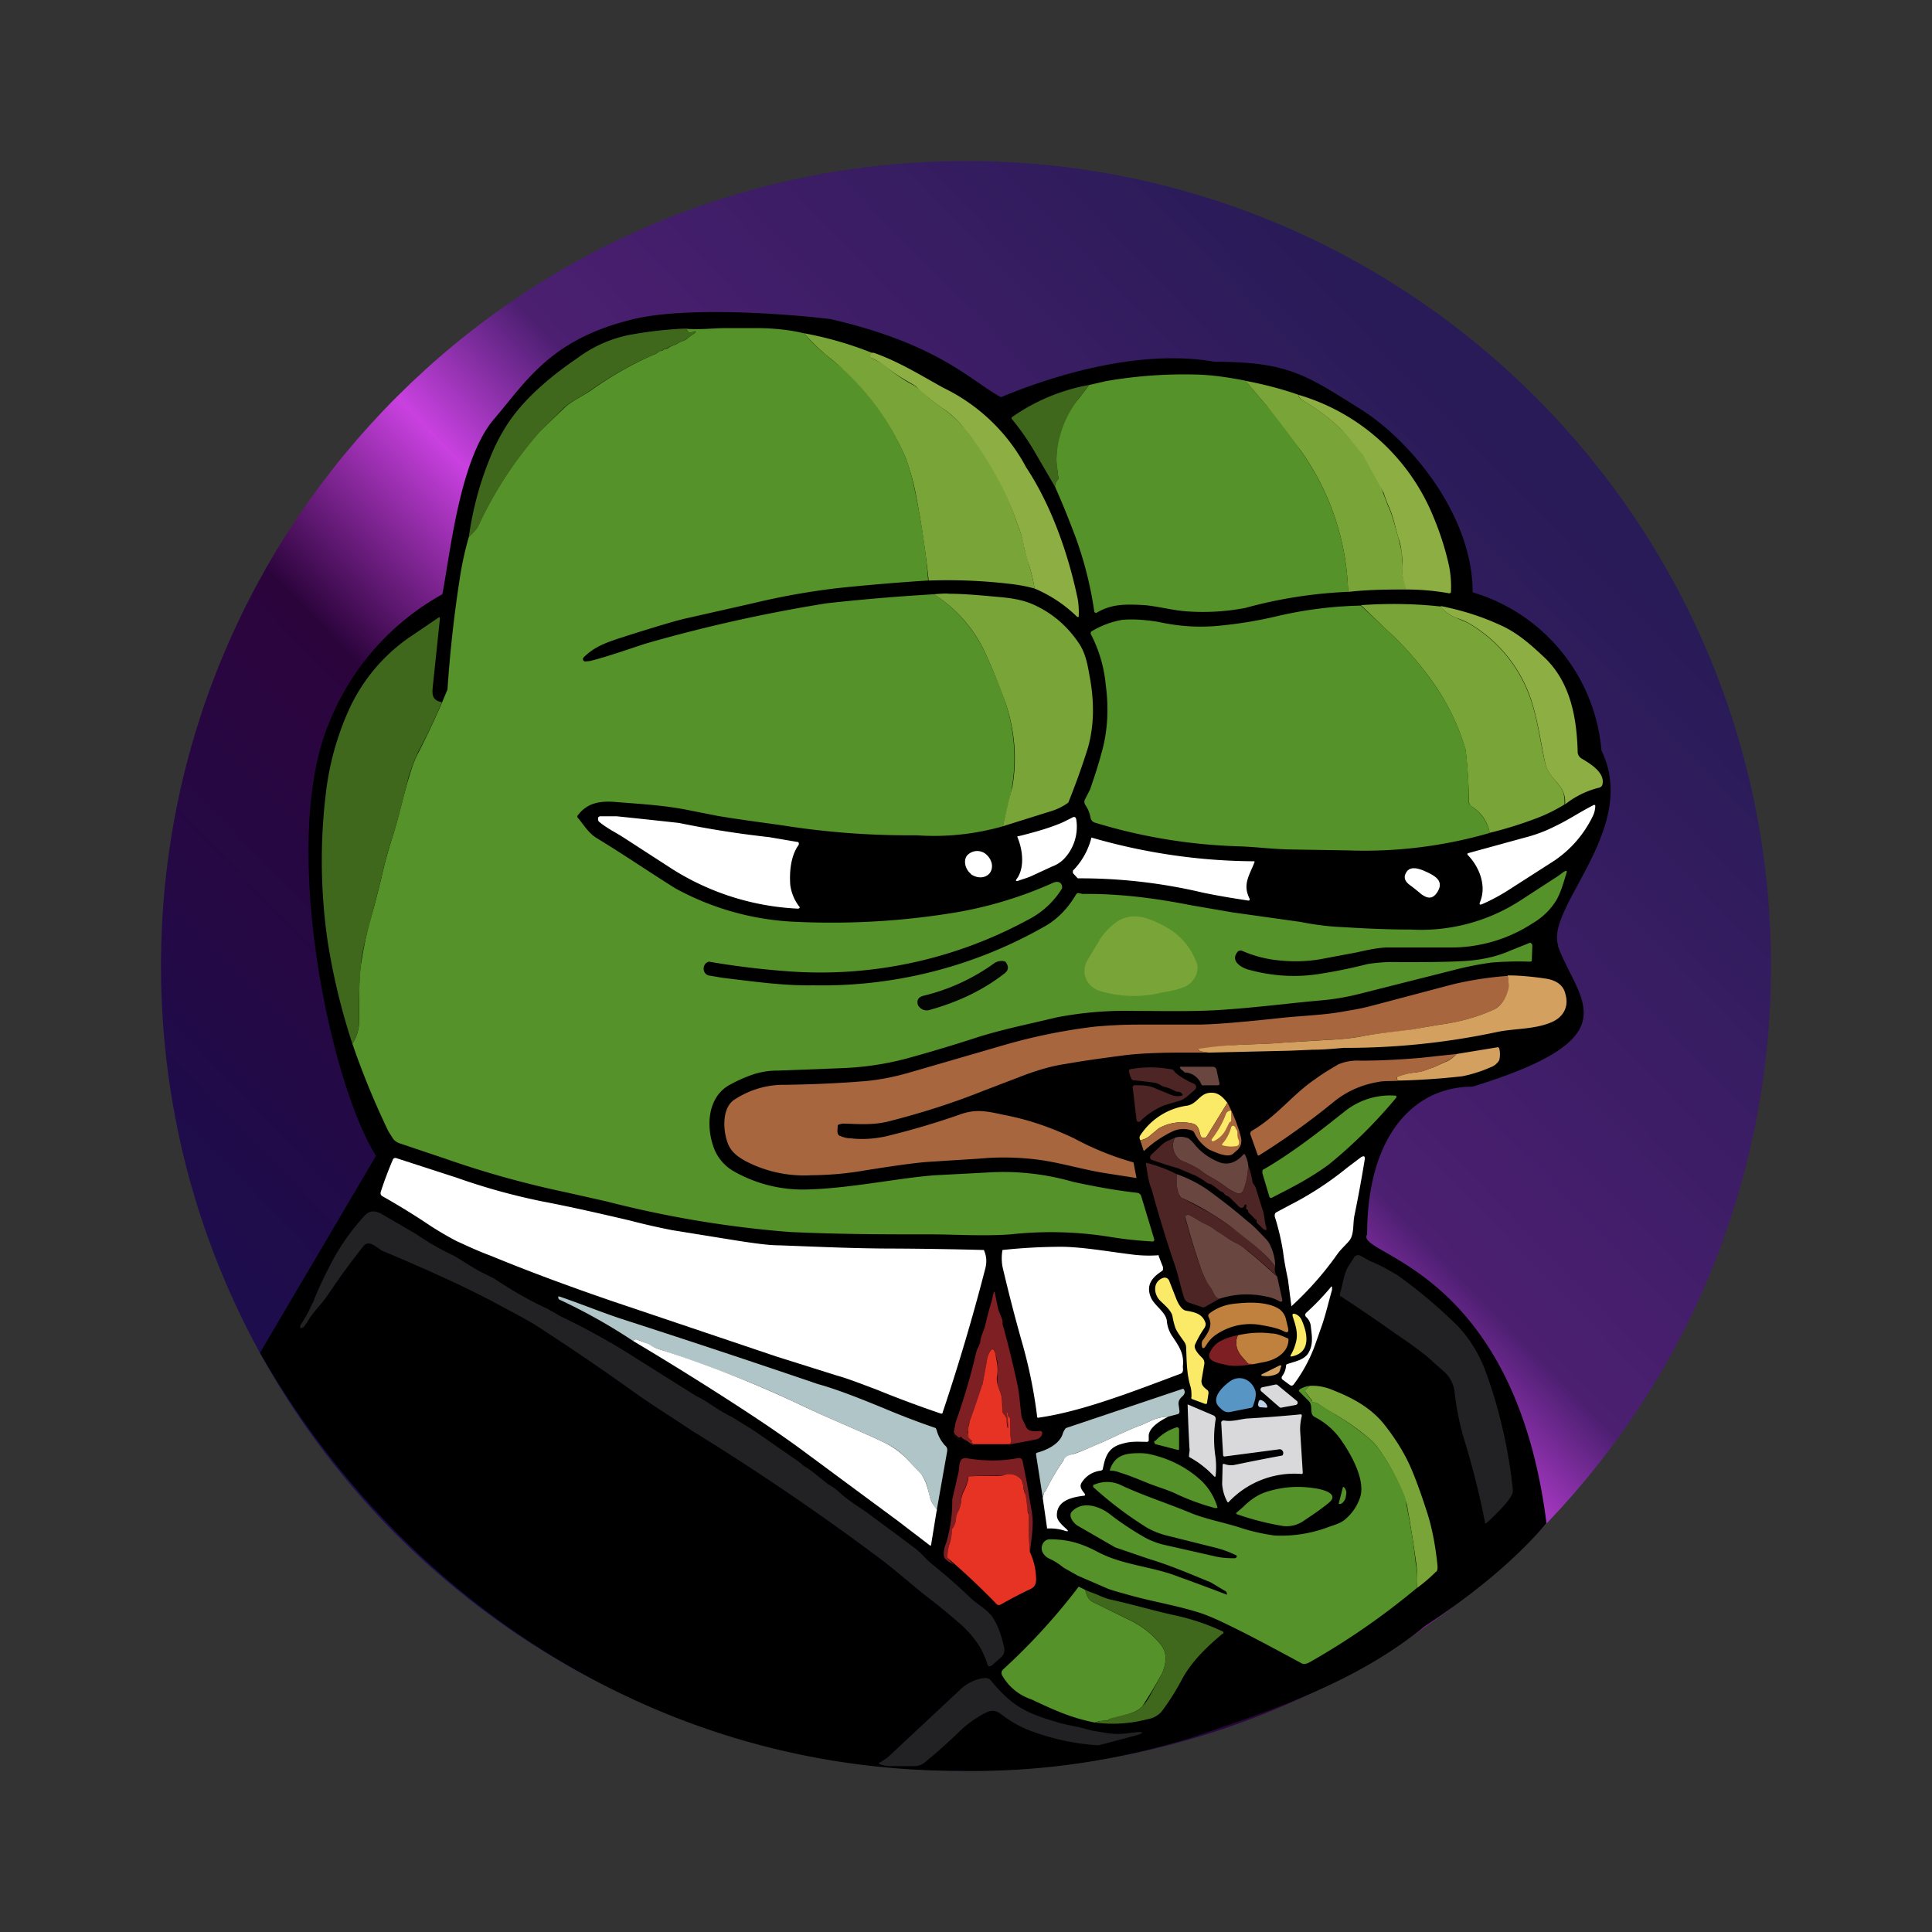 <svg xmlns="http://www.w3.org/2000/svg" width="24" height="24" fill="none" viewBox="0 0 24 24">
    <rect x="0" y="0" width="24" height="24" fill="#333333" stroke="none"/>
    <path fill="url(#JIM__a)" d="M12 21.998c5.522 0 10-4.476 10-9.999C22 6.477 17.521 2 12 2S2 6.477 2 12s4.478 9.998 10 9.998"/>
    <path fill="#000" d="M19.353 11.752c.252.688.94 1.13-1.06 1.747-.746 0-1.31.63-1.31 1.835-.166.259 1.822.377 2.228 3.588-.4.47-.94.906-1.517 1.282-.824.677-1.824 1.018-2.859 1.37-.943.3-1.928.443-2.917.424-3.812 0-6.97-2.188-8.688-5.193l1.441-2.447c-.57-.9-1.2-3.882-.588-5.365a3.17 3.17 0 0 1 1.412-1.611c.1-.518.217-1.688.647-2.182.411-.483.706-.989 1.729-1.236.612-.147 1.759-.082 2.447 0 1.353.312 1.753.777 2.117.97.589-.246 1.694-.61 2.653-.44.912 0 1.135.164 1.812.588.612.382 1.394 1.312 1.394 2.276a2.25 2.25 0 0 1 1.6 1.965c.476.976-.706 1.952-.536 2.429z"/>
    <path fill="#559229" d="M9.989 4.141c.088.106.182.194.282.276l.217.177c.33.308.591.683.765 1.1q.072.185.135.512c.065.329.118.67.142 1.005a29 29 0 0 0-1.118.094 9 9 0 0 0-1.059.189l-.858.194q-.185.045-.712.212c-.235.076-.388.123-.53.264a.03.03 0 0 0-.011.03.03.03 0 0 0 .03.023l.058-.006c.235-.059.512-.159.694-.217a19 19 0 0 1 2.247-.5q.663-.073 1.33-.112c.296.188.528.464.664.788.117.259.188.441.223.553.14.418.15.87.03 1.294l-.059.247c-.35.1-.714.138-1.076.112a10 10 0 0 1-1.63-.118c-.282-.041-.564-.076-.84-.123l-.33-.065c-.306-.065-.618-.082-.918-.106-.194-.018-.364 0-.488.165a.02.02 0 0 0-.005.014q0 .009.005.015c.076.088.13.188.235.253.33.2.647.418.977.624a3.4 3.4 0 0 0 1.517.417c.67.03 1.34-.011 2-.123a5 5 0 0 0 1.17-.36c.048-.023.106-.023.118.042v.024a1.06 1.06 0 0 1-.43.394 5.4 5.4 0 0 1-2.999.635 10 10 0 0 1-.959-.118.1.1 0 0 0-.035.018.094.094 0 0 0-.01.127q.015.018.04.026l.176.03c.388.046.759.1 1.13.093a5.57 5.57 0 0 0 2.905-.752c.141-.089.259-.212.359-.383l.017-.012.036.006.023.006c.459-.006.906.053 1.353.141l.518.089.835.117q.282.056.53.065c.281.018.564.03.84.03a2.27 2.27 0 0 0 1.353-.354l.47-.305.083-.06q.046-.025.03.018c-.036.118-.065.224-.118.324a.83.83 0 0 1-.294.294 1.85 1.85 0 0 1-1.041.306h-.765c-.094 0-.224.023-.377.059l-.405.076q-.3.062-.636.018a1.5 1.5 0 0 1-.394-.112.05.05 0 0 0-.059.018c-.088.111.053.194.142.217q.46.126.911.047c.147-.023.336-.059.565-.117a2 2 0 0 1 .394-.024c.276 0 .541 0 .782-.012.206-.011.406-.047.595-.13l.247-.099a.04.04 0 0 1 .02.012.04.04 0 0 1 .009.023l-.006.177v.011a.02.02 0 0 1-.01.01l-.013.002q-.255-.008-.483.012a4 4 0 0 0-.47.094l-1.165.294a3 3 0 0 1-.43.077c-.405.035-.805.088-1.217.117-.37.03-.794.018-1.153.018a4.5 4.5 0 0 0-.97.082c-.318.077-.636.141-.947.236q-.415.136-.835.253-.426.123-.877.14l-.788.03a1 1 0 0 0-.294.041c-.094.03-.206.077-.312.136-.27.147-.294.5-.206.758a.56.56 0 0 0 .27.324c.284.158.606.233.93.217.53-.017 1.135-.147 1.565-.176l.664-.035c.352-.02.704.02 1.041.117.277.06.53.106.794.136a.06.06 0 0 1 .053.04l.16.53.003.01a.024.024 0 0 1-.016.025h-.011a5 5 0 0 1-.53-.058 4.6 4.6 0 0 0-1.229-.03c-.318.024-.735 0-.959 0-.594 0-1.14 0-1.788-.03a13.3 13.3 0 0 1-2.258-.376l-.518-.117a12 12 0 0 1-1.5-.418l-.559-.188a.17.17 0 0 1-.088-.059l-.059-.094a10 10 0 0 1-.447-1.088.5.5 0 0 0 .083-.247c0-.335 0-.577.023-.73a5 5 0 0 1 .118-.564c.053-.177.094-.347.135-.512.035-.159.082-.335.141-.518.083-.264.135-.517.206-.747.035-.117.07-.217.118-.305q.196-.381.358-.777.046-.695.153-1.382a4 4 0 0 1 .112-.512c.059-.059.1-.1.118-.141.197-.425.455-.819.764-1.17l.295-.283c.094-.094.235-.153.352-.235q.36-.256.765-.435a.14.14 0 0 0 .065-.036.04.04 0 0 1 .023-.011c.018 0 .024 0 .03-.012l.023-.012c.012 0 .03 0 .041-.012.042-.03.089-.035.13-.064.035-.024.076-.024.106-.053q.051-.04.106-.077v-.012h-.018a.1.1 0 0 1-.059.012c-.006 0-.018 0-.018-.012a.07.07 0 0 0-.047-.035c.171.018.377-.006.512-.006H9.4q.334.002.589.065"/>
    <path fill="#40681C" d="M8.5 4.082a.07.07 0 0 1 .047.035c0 .012.012.012.018.012.018 0 .041 0 .059-.012h.012v.006h.005v.012l-.105.07c-.03.03-.071.03-.106.053-.042.03-.089.036-.13.06a.07.07 0 0 1-.04.017c-.013 0-.019 0-.024.012a.04.04 0 0 1-.03.011l-.023.012a.14.14 0 0 1-.065.036.04.04 0 0 0-.024.011 4.4 4.4 0 0 0-.747.424c-.111.082-.253.141-.353.235l-.282.282c-.312.353-.572.75-.77 1.177a.5.5 0 0 1-.118.135q.072-.512.259-.97.097-.25.247-.471c.217-.312.541-.576.853-.788a1.6 1.6 0 0 1 .617-.277 5 5 0 0 1 .7-.082"/>
    <path fill="#79A438" d="M9.989 4.14c.287.053.57.134.84.242q-.009 0-.01.018s0 .011-.013.011v.012c0 .012.012.018.018.024.082.04.141.07.176.1q.168.145.365.247l.082.064c.083.083.177.153.277.224.082.059.17.135.265.247.1.13.194.247.27.37q.25.403.394.853c.041.089.06.183.077.277l.053.188q.044.143.07.294a2 2 0 0 0-.317-.059 6.6 6.6 0 0 0-1-.04 12 12 0 0 0-.147-1.007 3 3 0 0 0-.136-.511 3.2 3.2 0 0 0-.982-1.277 2.5 2.5 0 0 1-.282-.276"/>
    <path fill="#8CAE43" d="M10.853 4.382c.318.112.588.282.865.435.439.212.8.558 1.029.988.312.471.523 1.071.641 1.636a1 1 0 0 1 .012.217v.006h-.018a1.7 1.7 0 0 0-.53-.353 2 2 0 0 0-.07-.294 2 2 0 0 1-.053-.188c-.023-.094-.035-.188-.076-.277l-.03-.088a3.9 3.9 0 0 0-.635-1.13 1.2 1.2 0 0 0-.264-.252 2.5 2.5 0 0 1-.353-.288l-.1-.059a2 2 0 0 1-.277-.188.8.8 0 0 0-.17-.1.05.05 0 0 1-.024-.024l.006-.012.012-.011c0-.012 0-.018.011-.018z"/>
    <path fill="#559229" d="m15.47 4.73.26.305q.238.265.429.565a3.17 3.17 0 0 1 .588 1.752 5.7 5.7 0 0 0-1.277.2 2.8 2.8 0 0 1-.735.042c-.165-.012-.34-.06-.517-.077-.236-.012-.406-.017-.594.094l-.01.003q-.004 0-.008-.003l-.008-.004-.004-.007a4.6 4.6 0 0 0-.247-.965c-.059-.153-.135-.353-.241-.588a.12.12 0 0 1 .035-.089l.005-.008.001-.01c-.006-.087-.03-.176-.023-.258 0-.269.098-.528.276-.73l.13-.17.205-.047a5.7 5.7 0 0 1 1.136-.082c.194.006.394.035.6.076"/>
    <path fill="#79A438" d="M15.47 4.73q.364.07.665.176c-.011.023.012.047.06.076a2.35 2.35 0 0 1 .734.665l.083.123.076.141q.06.107.094.212l.06.159c.058.118.087.259.128.394l.042.176.006.165a.7.7 0 0 0 .058.306c-.223 0-.47 0-.729.03A3.17 3.17 0 0 0 16.16 5.6q-.205-.29-.43-.565z"/>
    <path fill="#40681C" d="m13.53 4.782-.13.17c-.164.21-.26.464-.276.73 0 .082.017.17.023.259l-.006.017a.12.12 0 0 0-.035.089l-.247-.424a3 3 0 0 0-.294-.423.03.03 0 0 1 .006-.018c.286-.201.614-.338.958-.4"/>
    <path fill="#8CAE43" d="M16.135 4.906a2.6 2.6 0 0 1 1.635 1.429c.094.212.17.43.224.665q.04.177.03.358A.024.024 0 0 1 18 7.37a3 3 0 0 0-.53-.047.7.7 0 0 1-.053-.306.9.9 0 0 0-.047-.34c-.04-.136-.064-.271-.123-.395a2 2 0 0 1-.059-.159q-.125-.237-.259-.47c-.094-.118-.194-.247-.294-.342a2.4 2.4 0 0 0-.441-.329c-.047-.03-.07-.059-.059-.076"/>
    <path fill="#79A438" d="M12.459 10.264q.051-.246.117-.488.09-.531-.088-1.053a7 7 0 0 0-.223-.553 1.7 1.7 0 0 0-.665-.788c.077-.006.141-.012.194-.006.17 0 .377.018.624.041.135.012.264.03.394.082.235.1.43.26.576.471.106.147.124.3.159.494.047.288.041.559-.03.818a9 9 0 0 1-.246.688.7.7 0 0 1-.212.106zm5.44-2.735q.07.104.195.147l.135.059c.352.2.622.516.765.894.1.259.135.564.2.847.023.117.105.188.176.282.053.059.07.141.065.235a2 2 0 0 1-.33.165 5 5 0 0 1-.6.188.48.48 0 0 0-.217-.323.1.1 0 0 1-.03-.03.1.1 0 0 1-.011-.035 6 6 0 0 0-.042-.647 2.8 2.8 0 0 0-.364-.776 4 4 0 0 0-.63-.724l-.305-.294q.527-.035.994.018z"/>
    <path fill="#559229" d="m16.906 7.523.306.288q.362.328.629.724c.165.241.282.5.365.77q.04.323.04.647c0 .018 0 .03.013.042l.029.029a.5.5 0 0 1 .218.324 5.6 5.6 0 0 1-1.76.217l-.729-.012c-.223-.005-.447-.035-.67-.04a6.8 6.8 0 0 1-1.753-.295.08.08 0 0 1-.047-.059.4.4 0 0 0-.065-.159.07.07 0 0 1 0-.076l.06-.118c.052-.153.1-.294.14-.447.077-.264.095-.553.053-.858a1.7 1.7 0 0 0-.188-.63l.006-.023a1.1 1.1 0 0 1 .388-.147c.141-.012.283 0 .435.023.271.059.518.077.8.047q.356-.036.694-.117a5 5 0 0 1 1.036-.13"/>
    <path fill="#8CAE43" d="M17.9 7.529q.397.079.735.235c.212.094.37.235.541.394.335.312.412.759.423 1.194a.1.1 0 0 0 .047.07c.1.06.295.171.26.324q-.01.035-.054.042c-.15.039-.29.109-.411.205a.32.32 0 0 0-.07-.235c-.072-.094-.154-.159-.177-.282-.06-.283-.1-.588-.194-.841a1.73 1.73 0 0 0-.765-.9 1 1 0 0 0-.141-.059.4.4 0 0 1-.194-.141z"/>
    <path fill="#40681C" d="M5.489 8.723a7 7 0 0 1-.294.617 3 3 0 0 0-.118.306c-.059.236-.117.483-.2.747a5 5 0 0 0-.141.518l-.13.512c-.07.253-.117.447-.123.564a7 7 0 0 0-.023.73.5.5 0 0 1-.083.247 8 8 0 0 1-.312-1.306 7 7 0 0 1-.011-1.853 3.5 3.5 0 0 1 .27-.965 2.2 2.2 0 0 1 .753-.917l.382-.259v.006l.006.012-.082.782c-.012.135-.041.23.106.259"/>
    <path fill="#fff" d="M19.33 10.258c.158-.076.305-.176.47-.259h.006l.006.002.005.004v.006a.3.3 0 0 1-.035.136 1.4 1.4 0 0 1-.476.546l-.588.377a2.4 2.4 0 0 1-.3.159q-.055.025-.03-.03c.082-.206-.018-.44-.159-.582v-.012l.006-.006.706-.194a1.8 1.8 0 0 0 .388-.147m-9.406 1.03a3.2 3.2 0 0 1-1.576-.495l-.618-.4c-.094-.058-.188-.105-.276-.176a.05.05 0 0 1-.024-.047c0-.018.006-.024.024-.03h.206q.387.04.776.083.554.114 1.118.176l.352.06q.008 0 .013.004a.02.02 0 0 1 .005.013v.017c-.1.136-.118.336-.106.5a.56.56 0 0 0 .118.277l-.001.007-.005.005h-.006zm3.288-1.077.106-.053q.044-.027.053.024a.58.58 0 0 1-.153.488.4.4 0 0 1-.147.094l-.23.106c-.058.03-.123.047-.188.07q-.052.016-.017-.029c.094-.135.07-.353.006-.506l-.003-.009q0-.005.003-.008h.011c.212-.053.4-.106.559-.177m2.37.506c-.064.165-.147.27-.058.447v.018l-.008.005h-.01c-.188-.029-.37-.058-.57-.1a6.6 6.6 0 0 0-1.547-.176l-.06-.065v-.03a.9.9 0 0 0 .23-.41h.006c.656.19 1.335.29 2.018.293a.02.02 0 0 1 0 .018m-3.523.141c.083.059.183.053.236-.012.052-.07.029-.17-.047-.235a.17.17 0 0 0-.236.018c-.047.064-.023.17.053.23zm5.63-.041c.117.053.27.118.158.277-.059.082-.123.064-.194.011a3 3 0 0 0-.141-.112c-.041-.029-.07-.07-.06-.117.036-.118.136-.1.236-.06"/>
    <path fill="#79A438" d="M14.412 12.335a1.46 1.46 0 0 1-.747-.024c-.17-.053-.247-.235-.153-.388l.159-.265a.8.8 0 0 1 .229-.224c.182-.1.359-.035.53.053.205.1.352.253.434.471.048.118-.047.27-.164.306-.1.041-.194.053-.294.07z"/>
    <path fill="#040405" d="M11.47 12.37c.318-.076.618-.214.883-.406a.16.16 0 0 1 .117-.024q.015.002.024.012.063.087-.024.147-.386.299-.923.447a.12.12 0 0 1-.13-.041.06.06 0 0 1-.017-.03c-.012-.058.012-.088.07-.105"/>
    <path fill="#A7663E" d="M18.729 12.117c.012.064.018.117.012.14a.36.36 0 0 1-.194.29 2.4 2.4 0 0 1-.66.181l-.34.06c-.212.035-.43.046-.641.088a3 3 0 0 1-.389.04l-.576.036c-.194.018-.394.018-.588.03q-.234.015-.465.058c0 .012.012.012.018.018l.106.018c-.341 0-.689-.006-1.012.029-.27.035-.53.07-.765.112-.159.023-.323.07-.5.135l-.523.2q-.554.222-1.188.382c-.177.042-.353.03-.53.024a.2.2 0 0 0-.076.012.02.02 0 0 0-.012.024c0 .034-.017.1.03.117.04.017.088.03.135.03.147.017.294.005.43-.024q.465-.112.917-.27c.194-.071.323-.048.54 0 .307.058.583.152.883.293a3.6 3.6 0 0 0 .737.299l.004.007.035.182v.006l-.376-.059c-.259-.04-.518-.117-.77-.158a3.3 3.3 0 0 0-.806-.024l-.647.041q-.23.018-.777.106a4 4 0 0 1-.658.059 1.57 1.57 0 0 1-.824-.177c-.094-.053-.176-.111-.217-.217-.06-.153-.083-.453.094-.553.184-.118.399-.18.617-.176q.52-.008.941-.042.273-.017.588-.106l1.171-.34a7 7 0 0 1 1.159-.236c.14-.012.317-.024.53-.024h.729q.292-.001 1.035-.082c.276-.03.558-.035.823-.088q.177-.027.335-.07l.983-.26q.337-.08.682-.105z"/>
    <path fill="#D3A05F" d="M18.729 12.117q.201-.001.482.041.202.035.236.194c.047.165-.036.294-.189.353-.205.082-.429.07-.647.112a9 9 0 0 1-1.917.2c-.13.011-.253.023-.383.023l-.282.012-1.017.024-.106-.018-.012-.012-.006-.012.002-.004.004-.002c.153-.023.3-.04.453-.046.2-.012.4-.012.594-.03l.576-.035c.13-.006.265-.018.389-.041.211-.042.429-.06.64-.089l.342-.059c.223-.029.447-.088.659-.182.117-.053.176-.176.194-.288 0-.03 0-.076-.012-.135zm-1.33 1.306c-.023 0-.04 0-.046-.018v-.012a.02.02 0 0 1 .006-.018.7.7 0 0 1 .223-.052l.094-.018.083-.03c.076-.023.146-.064.223-.094a.4.4 0 0 0 .112-.088l.5-.082a.023.023 0 0 1 .03.012.3.3 0 0 1 0 .147.2.2 0 0 1-.107.088 1.7 1.7 0 0 1-.353.112 9 9 0 0 1-.764.053"/>
    <path fill="#A7663E" d="M18.094 13.093a.4.4 0 0 1-.118.088c-.07.03-.141.071-.217.095l-.083.029a.4.4 0 0 1-.094.018.8.8 0 0 0-.23.059v.023q.011.027.048.018c-.094.011-.194 0-.277.017-.211.036-.4.118-.57.26a9 9 0 0 1-.912.652c-.012.006-.018 0-.018-.006l-.088-.247a.04.04 0 0 1 .018-.053c.306-.176.511-.459.794-.647.094-.07.188-.123.276-.176a.6.6 0 0 1 .27-.047c.236 0 .495-.012.765-.036z"/>
    <path fill="#6A4640" d="M14.923 13.47a.23.23 0 0 0-.194-.147c-.011 0-.017 0-.023-.012l-.03-.024q-.043-.044.018-.035h.365a.05.05 0 0 1 .033.007q.015.011.02.028l.035.165q.009.028-.018.03h-.176a.023.023 0 0 1-.03-.012"/>
    <path fill="#4C2524" d="M14.688 13.593a.06.06 0 0 0-.059-.03l-.023-.005a.6.6 0 0 0-.124-.053.2.2 0 0 1-.064-.024.2.2 0 0 0-.07-.03 7 7 0 0 0-.283-.034.3.3 0 0 1-.042-.116l.003-.009a.02.02 0 0 1 .015-.01 1.4 1.4 0 0 1 .5 0c.041 0 .047.035.077.058a1 1 0 0 0 .217.124.05.05 0 0 1 .024.035q.001.012-.004.023l-.014.018-.082.07a.3.3 0 0 1-.094.06l-.194.058a.9.9 0 0 0-.306.2.03.03 0 0 1-.014.007.03.03 0 0 1-.016 0 .03.03 0 0 1-.012-.01l-.005-.014-.047-.4v-.012l.007-.01.01-.008h.012c.077 0 .153 0 .23.03l.2.082q.077.036.147.018.018 0 .011-.018"/>
    <path fill="#FBEA67" d="m15.247 13.699-.253.412a.04.04 0 0 1-.02.02.04.04 0 0 1-.027.003.04.04 0 0 1-.024-.011.04.04 0 0 1-.011-.024c-.018-.059-.024-.123-.095-.141a.58.58 0 0 0-.423.059l-.106.088a.24.24 0 0 1-.123.059q-.018-.034 0-.06a.83.83 0 0 1 .588-.37c.135-.03.153-.17.311-.159q.09.002.177.118z"/>
    <path fill="#559229" d="M16.706 13.805a.9.9 0 0 1 .635-.194l.005.005v.018q-.374.451-.829.824c-.235.176-.47.294-.723.423-.012 0-.018 0-.024-.011l-.088-.295v-.035c.006-.006.012-.018.024-.018.353-.206.682-.464 1-.717"/>
    <path fill="#A7663E" d="M15.247 13.699q.104.193.164.412c.018.064.012.123-.035.17l-.047.041c-.065.077-.235-.011-.306-.04a.5.5 0 0 1-.188-.213l-.01-.014-.014-.01a.32.32 0 0 0-.252.013 1.4 1.4 0 0 0-.348.24l-.005-.005-.042-.13a.2.2 0 0 0 .124-.058l.106-.088a.58.58 0 0 1 .423-.06c.07.018.077.089.094.142a.04.04 0 0 0 .012.024q.01.01.024.011a.04.04 0 0 0 .047-.023z"/>
    <path fill="#FBEA67" d="m15.27 13.946-.035.07a.32.32 0 0 1-.159.16l-.012.001a.017.017 0 0 1-.011-.025c.076-.1.135-.2.176-.312a.06.06 0 0 1 .053-.041h.012v.117l-.006.018a.03.03 0 0 0-.018.012m.077.059c0 .018.024.035.024.059 0 .035 0 .07.017.1.012.047 0 .076-.053.076a.4.4 0 0 1-.147-.012c-.011-.006-.011-.011 0-.023a.5.5 0 0 0 .106-.2q.01-.027.035-.018z"/>
    <path fill="#6A4640" d="M15.506 14.476a.9.9 0 0 1-.053.294c-.018.053-.047.07-.1.047a.7.7 0 0 1-.147-.089 1.4 1.4 0 0 0-.177-.111 1 1 0 0 1-.106-.07 1 1 0 0 0-.23-.119.2.2 0 0 1-.082-.07.22.22 0 0 1-.017-.224.23.23 0 0 1 .147 0c.024 0 .059.036.1.083q.106.133.282.211.175.08.324-.088l.004-.003h.01l.003.003a.4.4 0 0 1 .042.136"/>
    <path fill="#4C2524" d="M14.594 14.134a.22.22 0 0 0 .017.224q.032.045.083.064c.082.036.164.071.235.124q.046.045.1.07c.07.036.123.071.177.112q.078.062.146.088c.053.024.083 0 .1-.052a1 1 0 0 0 .053-.288 1 1 0 0 1 .053.2c.006.035.03.046.042.082l.082.264c.024.06.024.13.041.2.024.065 0 .077-.047.03l-.059-.059a.03.03 0 0 1-.006-.03c0-.005 0-.011-.011-.011l-.012-.012-.082-.082q0-.027-.018-.036t-.006-.017v-.041c0-.006 0-.012 0 0h-.012l-.011.005c0 .024-.018.036-.042.036l-.023-.012-.112-.112c-.018-.017-.035-.023-.059-.035-.018-.018-.023-.035-.047-.041a.1.1 0 0 1-.03-.018 1 1 0 0 0-.093-.07c-.012-.012-.036-.006-.06-.024a1 1 0 0 0-.14-.088l-.224-.094a5 5 0 0 1-.33-.106.04.04 0 0 1-.012-.03l.003-.015.01-.014.13-.123a.3.3 0 0 1 .082-.054z"/>
    <path fill="#fff" d="M16.023 14.97a4 4 0 0 0 .706-.46l.177-.134c.04-.024.052-.012.047.029a17 17 0 0 1-.13.706c-.018.1 0 .23-.065.306-.052.059-.105.106-.147.165a4 4 0 0 1-.57.646v-.011L16 15.899c-.024-.118-.047-.23-.06-.341a3 3 0 0 0-.105-.447c0-.024 0-.041.023-.053zm-9.928.629c-.16-.059-.294-.123-.424-.182a4 4 0 0 1-.394-.236 9 9 0 0 0-.53-.323q-.026-.018-.017-.053.067-.206.153-.406a.035.035 0 0 1 .041-.012l.747.242q.519.184 1.059.294c.365.07.73.153 1.1.24.206.054.376.09.517.118l.806.13c.224.035.4.059.53.059.458.017.94.04 1.423.04q.56.003 1.117.018l.006.018q.043.105.006.23a26 26 0 0 1-.523 1.764q-.002.027-.03.018-.398-.135-.788-.294c-.206-.077-.37-.142-.5-.177l-.747-.235-2.058-.694c-.494-.17-.994-.353-1.494-.559"/>
    <path fill="#4C2524" d="M14.624 14.587a.47.47 0 0 0 .023.253c0 .018.018.03.035.041l.318.17q.088.046.318.207c.088.059.176.14.264.211.053.036.136.118.26.26q-.02.069.023.123a9 9 0 0 0-.353-.306 1 1 0 0 0-.159-.106 1 1 0 0 1-.153-.094l-.094-.059a.5.5 0 0 0-.118-.07c-.076-.036-.14-.089-.217-.124a.04.04 0 0 0-.02-.002.04.04 0 0 0-.016.008.04.04 0 0 0-.011.035q.105.388.211.67c.018.06.06.118.106.195.03.041.041.117.106.135l-.188.106h-.018l-.176-.059a.1.1 0 0 1-.059-.07c-.047-.148-.076-.306-.13-.447a17 17 0 0 1-.27-.889c-.041-.094-.053-.212-.07-.311v-.013l.005-.005h.006q.222.06.383.147z"/>
    <path fill="#6A4640" d="M14.623 14.587q.237.087.412.218c.159.117.312.235.459.364.082.06.147.136.217.206q.055.055.07.1a.6.6 0 0 1 .06.253 1.7 1.7 0 0 0-.26-.259l-.264-.211a3.4 3.4 0 0 0-.635-.377.1.1 0 0 1-.035-.04.47.47 0 0 1-.024-.248z"/>
    <path fill="#222124" d="M3.883 16.193c.065-.17.142-.33.218-.477a2.8 2.8 0 0 1 .43-.617c.058-.059.117-.065.2-.024l.435.253c.129.089.276.177.435.253.1.047.235.147.359.212l.176.088c.212.141.43.27.665.377l.176.1q.49.234.947.529l.712.447c.065.035.135.07.2.118q.13.087.27.158l.265.165.559.388c.024.018.047.047.076.06.112.07.195.152.294.223q.078.042.148.111c.094.083.205.153.311.224l.165.123.224.165.211.159c.083.059.147.147.224.206q.25.2.488.43c.094.082.218.146.276.252.06.1.1.224.13.365 0 .041-.006.076-.041.106l-.106.094q-.055.046-.07-.024a1 1 0 0 0-.089-.2 1.3 1.3 0 0 0-.282-.317 7 7 0 0 0-.406-.33c-.183-.147-.4-.34-.612-.494a31 31 0 0 0-2.282-1.547c-.241-.164-.494-.317-.73-.488a31 31 0 0 0-1.211-.823c-.147-.089-.306-.17-.459-.253-.37-.2-.847-.418-1.435-.665-.065-.03-.165-.147-.235-.065a9 9 0 0 0-.447.612c-.071.106-.16.188-.23.294a1 1 0 0 1-.07.106l-.018.006h-.006q-.018.018-.018 0v-.03a1.4 1.4 0 0 0 .148-.27z"/>
    <path fill="#6A4640" d="m15.864 15.852.065.294v.012l-.006.011H15.9a.5.5 0 0 0-.177-.064 1.1 1.1 0 0 0-.576.029c-.059-.012-.077-.094-.106-.135a1 1 0 0 1-.106-.194 9 9 0 0 1-.212-.689l.007-.013a.04.04 0 0 1 .04-.01c.077.035.142.088.212.118a.6.6 0 0 1 .124.076l.094.059c.047.035.1.07.153.094q.072.036.153.106c.117.094.235.2.352.306z"/>
    <path fill="#fff" d="M14.294 16.11c.041.106.176.177.2.289a.4.4 0 0 0 .076.211c.077.118.142.206.124.365 0 .024.012.07-.024.088-.582.218-1.223.47-1.764.547a.02.02 0 0 1-.018 0l-.005-.008v-.01a6 6 0 0 0-.177-.881 21 21 0 0 1-.253-.977.6.6 0 0 1 0-.206q.373-.04.747-.04c.265.005.559.058.841.093q.176.025.353.012v.012l.053.135v.03c0 .011-.012.017-.018.023-.117.076-.194.17-.135.318"/>
    <path fill="#222124" d="M18.635 17.622a6 6 0 0 1 .159.894c.006.094-.235.318-.33.406l-.005.002-.006-.002h-.006v-.012a10 10 0 0 0-.241-.97 3.4 3.4 0 0 1-.136-.641.4.4 0 0 0-.117-.247l-.16-.142q-.106-.105-.47-.352-.333-.237-.676-.46a.06.06 0 0 1 0-.035c.035-.105.041-.217.094-.317l.082-.13a.06.06 0 0 1 .077-.017l.117.065c.13.052.242.117.342.176q.398.285.747.63.21.22.335.529c.076.206.141.405.194.623"/>
    <path fill="#FBEA67" d="m14.959 16.952-.03.176c-.017.07.024.106.071.141a.05.05 0 0 1 .012.042l-.018.117c0 .012-.012.012-.023.012l-.16-.059c-.01-.006-.017-.012-.01-.03 0-.04 0-.088-.013-.129-.047-.153-.047-.323-.053-.482a.13.13 0 0 0-.023-.07c-.041-.06-.088-.118-.112-.177a1 1 0 0 1-.035-.141c-.012-.07-.1-.142-.153-.194-.083-.083-.094-.236.035-.283a.06.06 0 0 1 .077.035l.088.224c.023.059.065.135.117.147.106.018.2.035.242.141.011.024.006.047-.006.07q-.064.09-.118.207c-.03.058.059.14.094.176a.09.09 0 0 1 .018.077"/>
    <path fill="#fff" d="M15.988 16.946c.1-.035.23-.053.276-.159.053-.1.03-.212.018-.323a.18.18 0 0 0-.059-.106.036.036 0 0 1 0-.047q.166-.15.306-.318c.006-.018.018-.012.018 0v.03c-.047.164-.083.329-.142.488l-.07.2a1.9 1.9 0 0 1-.265.488q-.02.024-.047.006l-.088-.065q-.025-.02-.006-.047a.25.25 0 0 0 .047-.13c0-.005 0-.011.012-.017"/>
    <path fill="#7E1F23" d="m12.689 17.916-.13.024a.06.06 0 0 1-.041 0q.051.001.041-.059a2 2 0 0 1-.023-.276.06.06 0 0 1-.018-.047l-.006-.012-.006.012q.018.09.018.182h-.006a1 1 0 0 1-.012-.106l-.006-.024-.03-.04a.1.1 0 0 1-.017-.06c0-.07 0-.14-.023-.205a.4.4 0 0 1-.041-.189c.005-.07.011-.135 0-.206l-.024-.094c-.012-.07-.041-.076-.076-.011a.3.3 0 0 0-.03.1l-.053.288a.5.5 0 0 1-.041.153l-.118.306a.3.3 0 0 0-.017.082v.088c.006.035 0 .041-.006 0a.2.2 0 0 1 0-.041h-.006c-.012.047.012.088.059.118v.005h-.018l-.012-.011q-.025-.018 0 0l.047.047v.012a.4.4 0 0 1-.082-.053c-.018-.012-.059-.024-.065-.042q-.006-.017-.023 0h-.018a.2.2 0 0 0-.041-.035l-.012-.023a.03.03 0 0 1 0-.03l.018-.1a8 8 0 0 0 .259-.882c.011-.035.04-.076.047-.118.006-.07.041-.13.059-.194q.036-.157.082-.311l.024-.1c.005-.024.017-.024.017 0l.035.17c.012.065.047.118.06.177 0 .029 0 .052.011.076.065.235.124.482.176.723.024.118.03.247.047.371 0 .024.012.047.024.07l.03.065c.029.077.117.065.182.06a.023.023 0 0 1 .023.023v.012c-.011.04-.035.058-.076.07z"/>
    <path fill="#B0C5C7" d="m11.636 18.763-.053-.088a.3.3 0 0 1-.036-.094c-.023-.094-.041-.194-.106-.27l-.176-.189a.9.9 0 0 0-.288-.206c-.347-.164-.718-.311-1.083-.488-.57-.27-1.07-.453-1.682-.659a1 1 0 0 1-.153-.064 1 1 0 0 0-.147-.065q-.027-.009-.047.018a7 7 0 0 0-.912-.512.03.03 0 0 1-.018-.023v-.018h.013c.258.088.517.194.764.276q1.227.396 2.447.812c.235.065.518.176.847.312q.305.128.618.235l.011.024a.45.45 0 0 0 .106.194c.024.017.03.047.024.076z"/>
    <path fill="#C0813F" d="M15.024 16.316a.6.6 0 0 1 .282-.117c.182-.024.435-.036.588.064a.22.22 0 0 1 .082.13l.024.1c.012.059-.006.07-.059.041-.082-.041-.194-.059-.288-.076a.75.75 0 0 0-.53.111.4.4 0 0 0-.135.136c-.035.058-.059.058-.059-.012 0-.012 0-.035.024-.059.059-.088.117-.17.059-.276a.035.035 0 0 1 .012-.041"/>
    <path fill="#FBEA67" d="M16.03 16.84a.6.6 0 0 0 .075-.194c.018-.106-.017-.2-.047-.294-.006-.03 0-.035.03-.03a.14.14 0 0 1 .082.077c.077.17.118.412-.135.453z"/>
    <path fill="#C0813F" d="M15.57 16.946h-.058l-.018-.018-.082-.094q-.089-.123-.035-.247c.135-.03.27-.041.411-.023.07 0 .136.029.2.058.012 0 .018.012.018.018 0 .159-.153.247-.283.276z"/>
    <path fill="#7E1F23" d="M15.376 16.587q-.052.123.036.247l.082.094c0 .012.012.012.024.012l.058.006c-.158.023-.276.03-.358.006-.077-.018-.236-.042-.189-.147a.3.3 0 0 1 .124-.142.8.8 0 0 1 .223-.076"/>
    <path fill="#fff" d="m11.636 18.763-.07.43v.006h-.013l-.4-.306-1.129-.835q-.307-.23-.765-.53a40 40 0 0 0-1.394-.87q.02-.027.048-.018l.147.059a.6.6 0 0 0 .153.07 14 14 0 0 1 1.682.66c.364.176.735.323 1.082.487a1 1 0 0 1 .288.206l.177.188c.059.077.082.177.106.271a.3.3 0 0 0 .035.094l.059.088z"/>
    <path fill="#E63324" d="M12.518 17.94h-.424l-.047-.047q-.027-.018 0 0l.012.012h.018v-.006c-.048-.03-.071-.07-.06-.118q.001.021.007.041c.011.041.011.036.005 0v-.088l.018-.082q.085-.228.159-.459l.053-.288a.3.3 0 0 1 .03-.1c.034-.06.058-.06.076.012l.017.094a.5.5 0 0 1 0 .205c0 .065.024.13.047.189.024.064.018.135.024.206 0 .023 0 .04.018.058l.029.041.006.024c0 .035 0 .07.012.106h.005a1 1 0 0 0-.017-.182v-.012l.012.006v.006q0 .027.017.047l.012.017c0 .118 0 .2.012.26q.01.059-.041.058"/>
    <path fill="#D3A05F" d="m15.912 16.981-.012.041a.07.07 0 0 1-.041.047.3.3 0 0 1-.16.024c-.04 0-.04-.018-.005-.03l.2-.1c.018-.005.03 0 .018.018"/>
    <path fill="#5795C4" d="m15.564 17.47-.007.01-.01.007-.265.053c-.059.012-.094-.018-.135-.059-.112-.106.035-.253.135-.324.118-.082.265-.023.312.118.017.059-.006.13-.03.194"/>
    <path fill="#D9D8DA" d="m15.888 17.475-.223-.194-.006-.012v-.017l.007-.011.01-.007.17-.035h.013l.011.006.242.2a.03.03 0 0 1 .008.02.03.03 0 0 1-.008.02l-.012.007-.188.035q-.008 0-.014-.003z"/>
    <path fill="#79A438" d="M17.6 19.728a1.3 1.3 0 0 0-.006-.3 17 17 0 0 0-.118-.741 2.6 2.6 0 0 0-.353-.694.8.8 0 0 0-.135-.141 3 3 0 0 0-.394-.277 3 3 0 0 1-.218-.135.1.1 0 0 0-.065-.018c-.011 0-.017 0-.011-.012v-.005c0-.006 0-.012-.012-.018l-.07-.094a.02.02 0 0 1-.005-.012q0-.006.004-.012a.2.2 0 0 1 .053-.053q.148-.01.306.06c.235.093.459.217.618.417.14.176.247.353.317.506q.1.222.224.611c.059.189.1.412.123.648 0 .029 0 .058-.023.07a2 2 0 0 1-.235.2"/>
    <path fill="#559229" d="M16.27 17.216a.2.2 0 0 0-.052.053v.024q.037.058.082.111c0 .012 0 .018.012.018.023 0 .04 0 .064.018l.218.135c.141.082.265.176.394.277q.072.061.135.14c.124.171.224.354.3.53a.5.5 0 0 1 .048.165c.046.23.088.47.117.74.018.095.024.2.012.3a9 9 0 0 1-1.335.924c-.036.018-.07.03-.106.006-.37-.2-.677-.365-.924-.482a3 3 0 0 0-.3-.13c-.3-.1-.617-.147-.923-.235-.082-.023-.177-.047-.253-.076l-.37-.16-.177-.1a.8.8 0 0 0-.188-.117.17.17 0 0 1-.07-.07c-.036-.06 0-.165.087-.165.224 0 .389.047.6.159.312.164.67.176 1 .306q.3.108.6.223v-.006c0-.017-.006-.035-.023-.041l-.177-.106c-.259-.106-.488-.206-.776-.294l-.412-.141-.459-.265c-.047-.023-.135-.123-.076-.182.13-.135.341-.065.47.035.142.112.289.206.442.294a1 1 0 0 0 .217.083l.618.14c.094.024.176.03.264.03.012 0 .024 0 .03-.012l.006-.011a.02.02 0 0 0-.006-.012 1.3 1.3 0 0 0-.277-.1l-.588-.147a1 1 0 0 1-.24-.094 4.6 4.6 0 0 1-.671-.506.03.03 0 0 1 0-.03l.017-.005a.4.4 0 0 1 .306 0c.282.135.6.235.882.353.183.076.406.117.612.182.159.053.306.082.435.1.216.01.432-.022.636-.094.076-.03.158-.047.223-.094a.6.6 0 0 0 .194-.265c.094-.224-.118-.582-.247-.759a.9.9 0 0 0-.306-.259c-.082-.04-.012-.14-.082-.205l-.118-.118q0-.008.003-.013l.009-.01a.3.3 0 0 1 .118-.042z"/>
    <path fill="#B0C5C7" d="M14.511 17.599a.5.5 0 0 0-.194.041l-.13.059c-.193.07-.417.188-.564.247a3 3 0 0 1-.294.117.2.2 0 0 0-.118.077q-.126.183-.223.382a.04.04 0 0 0-.018.018l-.017.059-.083-.53v-.007l.001-.007.005-.006.006-.003c.118-.03.277-.106.318-.23a.2.2 0 0 1 .041-.076l1.453-.488c.011 0 .017.012.017.018q.016.027-.011.064c-.036.035-.06.053-.06.106l.012.088c0 .024-.005.036-.029.041l-.117.03z"/>
    <path fill="#BFD1E9" d="M15.635 17.41c.012-.023.024-.023.047-.011a.12.12 0 0 1 .06.07c.005.006 0 .012-.007.018l-.082-.006q-.036-.01-.018-.065z"/>
    <path fill="#D9D8DA" d="M15.1 18.105a1 1 0 0 1 0 .235l-.004.003h-.01l-.004-.003a1.2 1.2 0 0 0-.3-.235l-.006-.004-.005-.006-.002-.007.002-.007c0-.03.011-.059.005-.088q-.015-.273-.023-.547l.317.135a.047.047 0 0 1 .03.059 1.5 1.5 0 0 0 0 .465m.841-.065q-.017-.045-.059-.035l-.67.088q-.018 0-.018-.018l-.023-.394a.03.03 0 0 1 .007-.027l.013-.008h.015c.094.017.182-.012.276-.024q.342-.02.683-.053a.03.03 0 0 1 .006.024q-.027.105-.018.212l.03.482c0 .018 0 .023-.018.023a1.12 1.12 0 0 0-.906.353h-.007l-.005-.006a.54.54 0 0 1-.065-.223l.006-.235c0-.012.012-.018.024-.012a.24.24 0 0 0 .117.012q.3-.063.6-.118a.04.04 0 0 0 .012-.03z"/>
    <path fill="#fff" d="M14.512 17.599c-.083.041-.253.135-.242.253v.041c0 .012-.011.018-.023.018-.118 0-.194-.012-.324.029-.159.047-.194.159-.223.306 0 .012-.012.018-.024.023a.32.32 0 0 0-.235.142c-.041.058 0 .1.035.146a.02.02 0 0 1 .002.014.02.02 0 0 1-.008.01h-.011c-.141.018-.335.059-.33.247 0 .059.065.118.118.165.03.03.024.035-.018.023a.6.6 0 0 0-.206-.029h-.017v-.012l-.053-.37.017-.06c0-.01.012-.017.018-.023q.098-.2.224-.382c.017-.041.059-.065.117-.076q.072-.02.294-.118c.147-.059.37-.177.565-.247l.13-.059a.5.5 0 0 1 .194-.041"/>
    <path fill="#559229" d="M14.353 17.899a.6.6 0 0 1 .27-.17.03.03 0 0 1 .024.03v.246l-.006.006-.006.001-.006-.001-.276-.071-.008-.008-.004-.01a.02.02 0 0 1 0-.023z"/>
    <path fill="#100909" d="m11.841 17.805.024.017.041.035.035.036q-.09-.027-.1-.088"/>
    <path fill="#559229" d="M15.094 18.734a3 3 0 0 1-.47-.17c-.119-.06-.26-.095-.383-.148-.118-.047-.23-.094-.33-.123a.3.3 0 0 0-.117-.024h-.006v-.011c.059-.177.188-.206.353-.206a.6.6 0 0 1 .135.011c.247.053.47.165.653.336q.138.137.194.323v.006l-.005.005h-.024"/>
    <path fill="#7E1F23" d="M12.794 19.28a4 4 0 0 1-.012-.464.2.2 0 0 1-.018-.059 3 3 0 0 0-.023-.188.4.4 0 0 1-.03-.112.15.15 0 0 0-.046-.1.19.19 0 0 0-.177-.035.3.3 0 0 1-.106.006q-.17 0-.34.012a.04.04 0 0 0-.019.023.5.5 0 0 1-.058.165.3.3 0 0 0-.024.117.4.4 0 0 1-.035.124.3.3 0 0 0-.03.094.24.24 0 0 1-.035.112.1.1 0 0 0-.018.047.4.4 0 0 1-.023.141.5.5 0 0 0-.03.165v.023c.024.03.048.06.083.083a.3.3 0 0 1-.1-.06c-.053-.034-.024-.152 0-.205a1.8 1.8 0 0 0 .076-.541l.077-.335c.017-.071-.006-.2.111-.177q.32.052.612 0c.042-.012.07 0 .077.047l.053.27.04.242c.019.1.03.176.03.241q0 .099-.035.365"/>
    <path fill="#E63324" d="M12.794 19.281a.8.8 0 0 1 .076.312q.01.105-.058.141-.195.092-.383.2a.046.046 0 0 1-.059-.018 9 9 0 0 0-.6-.564.5.5 0 0 1 .03-.188.5.5 0 0 0 .023-.142q0-.027.018-.047a.24.24 0 0 0 .035-.112q.002-.042.03-.094a.4.4 0 0 0 .035-.123.3.3 0 0 1 .03-.118.6.6 0 0 0 .058-.165c0-.011 0-.017.012-.023q.173-.009.347-.006c.03 0 .059 0 .094-.012a.19.19 0 0 1 .183.036c.017.017.029.03.035.052l.012.048q.001.06.029.111.015.094.024.189c0 .017 0 .035.017.058q-.008.236.012.471z"/>
    <path fill="#559229" d="M15.447 18.716c.1-.1.2-.159.3-.188q.284-.087.577-.041c.064.006.335.059.182.182-.1.083-.206.153-.312.224a.37.37 0 0 1-.253.064 3.4 3.4 0 0 1-.576-.147q-.018-.006 0-.023zm1.236-.247c.017.006.029.024.035.041.012.024.006.053 0 .077v.012a.15.15 0 0 1-.035.064q-.029.027-.048.018h-.006l.053-.206zm-3.2 1.282q.02.117.1.153l.43.212c.157.071.296.178.405.312.088.106.07.241.018.359q-.116.21-.247.412a.34.34 0 0 1-.136.082q-.136.046-.276.076a.04.04 0 0 1-.015.014.04.04 0 0 1-.02.004.4.4 0 0 0-.142.023c-.294-.058-.5-.152-.788-.288a.65.65 0 0 1-.364-.3.06.06 0 0 1 .011-.07 7.7 7.7 0 0 0 .941-1.03z"/>
    <path fill="#40681C" d="m13.482 19.752.165.064q.09.043.17.059c.265.059.518.135.789.194q.305.066.588.2l.004.009v.01l-.007.007-.009.003c-.188.16-.37.33-.494.554a3 3 0 0 1-.259.411.3.3 0 0 1-.176.094 1.7 1.7 0 0 1-.653.041.4.4 0 0 1 .141-.023c.018 0 .03 0 .036-.018l.017-.011.259-.065a.3.3 0 0 0 .135-.083.5.5 0 0 0 .088-.117l.16-.294c.052-.118.07-.253-.018-.36a1.1 1.1 0 0 0-.4-.31l-.436-.213q-.08-.036-.1-.152"/>
    <path fill="#222124" d="M12.236 21.28q-.194.105-.324.236a7 7 0 0 1-.43.382.2.2 0 0 1-.111.041h-.33a.3.3 0 0 1-.105-.023.012.012 0 0 1-.014-.018.01.01 0 0 1 .008-.006h.006l.088-.058.9-.841a.53.53 0 0 1 .294-.147q.063-.01.1.04.159.193.3.289c.165.118.37.176.57.235l.16.035c.076.012.146.036.217.053.153.024.288.06.459.03l.117-.012c.06 0 .06.006.012.03l-.106.029-.4.106a2.9 2.9 0 0 1-.911-.206 1.5 1.5 0 0 1-.295-.177c-.076-.058-.129-.058-.205-.017"/>
    <defs>
        <linearGradient id="JIM__a" x1="18.699" x2="5.152" y1="5.306" y2="18.446" gradientUnits="userSpaceOnUse">
            <stop stop-color="#281B57"/>
            <stop offset=".41" stop-color="#4C1F71"/>
            <stop offset=".51" stop-color="#C941E0"/>
            <stop offset=".65" stop-color="#2C043C"/>
            <stop offset="1" stop-color="#1D0D4D"/>
        </linearGradient>
    </defs>
</svg>
